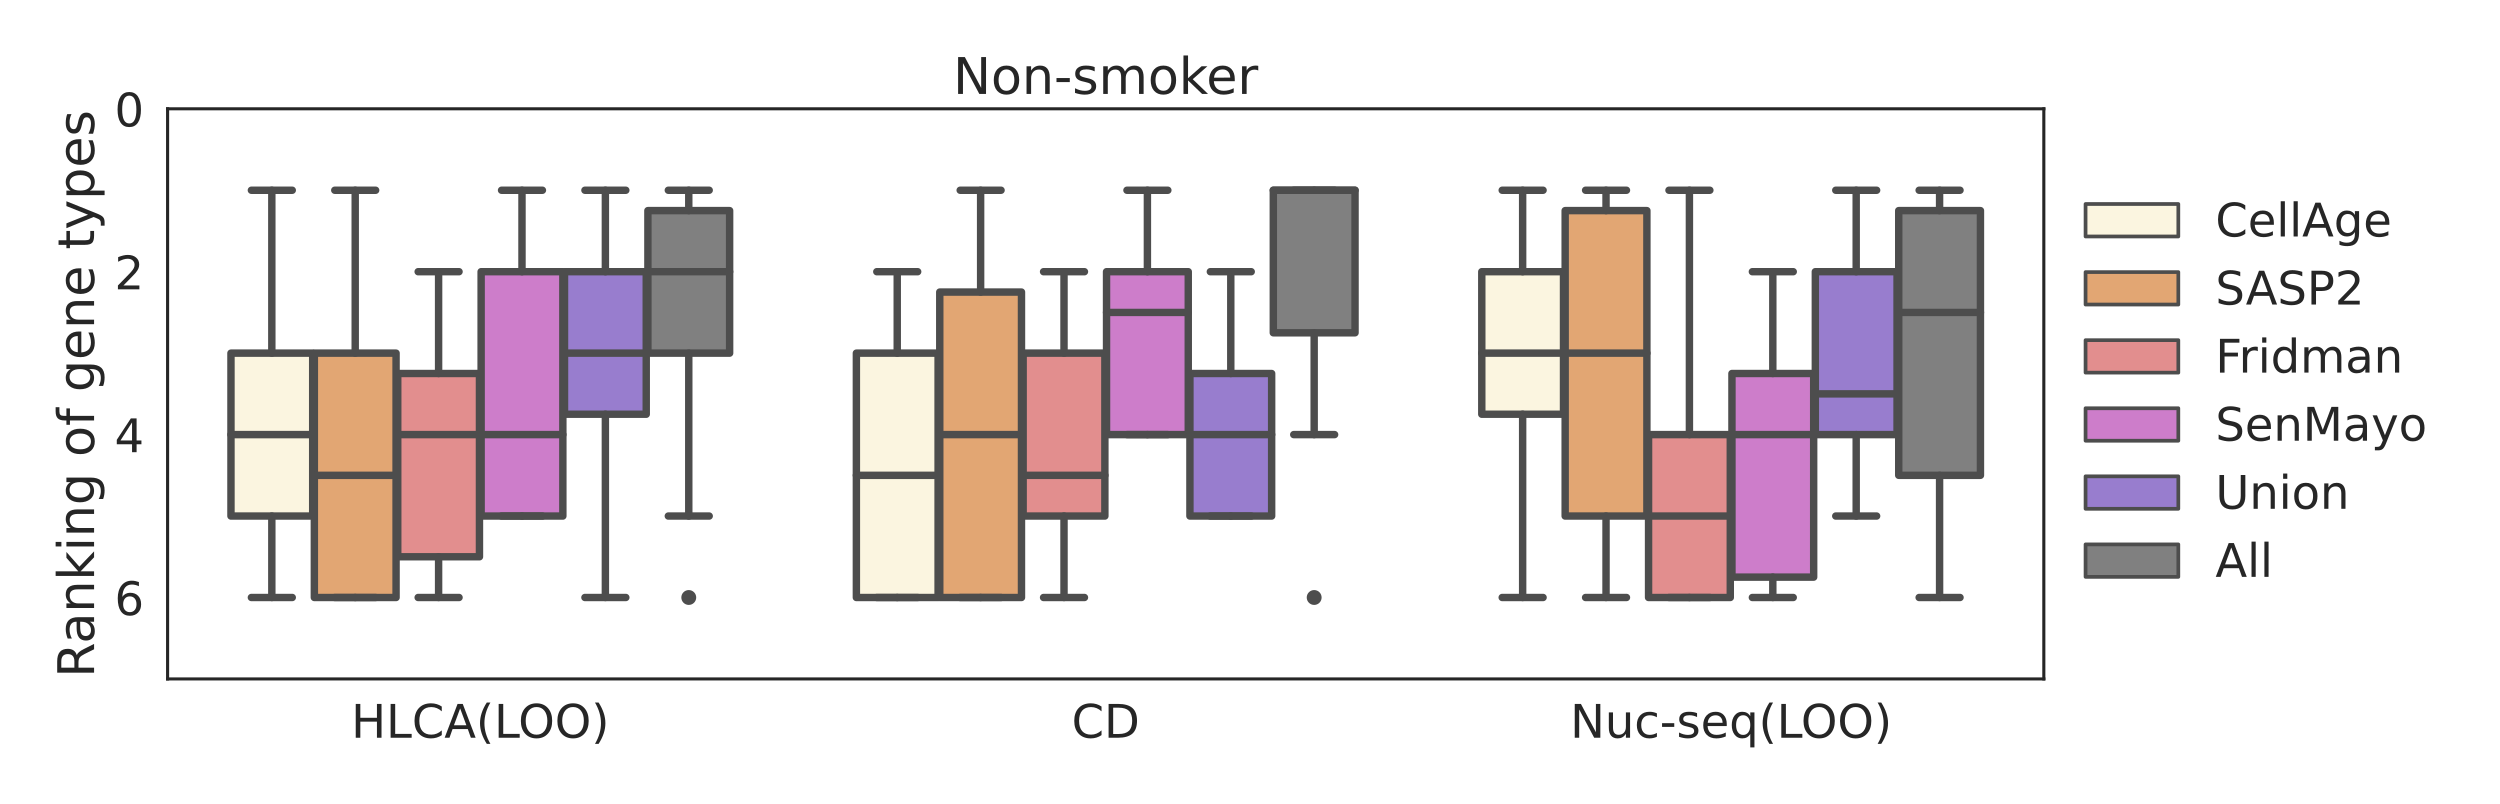 <?xml version="1.0" encoding="utf-8" standalone="no"?>
<!DOCTYPE svg PUBLIC "-//W3C//DTD SVG 1.1//EN"
  "http://www.w3.org/Graphics/SVG/1.1/DTD/svg11.dtd">
<!-- Created with matplotlib (https://matplotlib.org/) -->
<svg height="324pt" version="1.1" viewBox="0 0 1008 324" width="1008pt" xmlns="http://www.w3.org/2000/svg" xmlns:xlink="http://www.w3.org/1999/xlink">
 <defs>
  <style type="text/css">*{stroke-linecap:butt;stroke-linejoin:round;}</style>
 </defs>
 <g id="figure_1">
  <g id="patch_1">
   <path d="M 0 324 
L 1008 324 
L 1008 0 
L 0 0 
z
" style="fill:#ffffff;"/>
  </g>
  <g id="axes_1">
   <g id="patch_2">
    <path d="M 67.572 273.748 
L 824.068 273.748 
L 824.068 43.872 
L 67.572 43.872 
z
" style="fill:#ffffff;"/>
   </g>
   <g id="matplotlib.axis_1">
    <g id="xtick_1">
     <g id="text_1">
      <!-- HLCA(LOO) -->
      <g style="fill:#262626;" transform="translate(141.601 297.457)scale(0.187 -0.187)">
       <defs>
        <path d="M 9.812 72.906 
L 19.672 72.906 
L 19.672 43.016 
L 55.516 43.016 
L 55.516 72.906 
L 65.375 72.906 
L 65.375 0 
L 55.516 0 
L 55.516 34.719 
L 19.672 34.719 
L 19.672 0 
L 9.812 0 
z
" id="DejaVuSans-72"/>
        <path d="M 9.812 72.906 
L 19.672 72.906 
L 19.672 8.297 
L 55.172 8.297 
L 55.172 0 
L 9.812 0 
z
" id="DejaVuSans-76"/>
        <path d="M 64.406 67.281 
L 64.406 56.891 
Q 59.422 61.531 53.781 63.812 
Q 48.141 66.109 41.797 66.109 
Q 29.297 66.109 22.656 58.469 
Q 16.016 50.828 16.016 36.375 
Q 16.016 21.969 22.656 14.328 
Q 29.297 6.688 41.797 6.688 
Q 48.141 6.688 53.781 8.984 
Q 59.422 11.281 64.406 15.922 
L 64.406 5.609 
Q 59.234 2.094 53.438 0.328 
Q 47.656 -1.422 41.219 -1.422 
Q 24.656 -1.422 15.125 8.703 
Q 5.609 18.844 5.609 36.375 
Q 5.609 53.953 15.125 64.078 
Q 24.656 74.219 41.219 74.219 
Q 47.75 74.219 53.531 72.484 
Q 59.328 70.75 64.406 67.281 
z
" id="DejaVuSans-67"/>
        <path d="M 34.188 63.188 
L 20.797 26.906 
L 47.609 26.906 
z
M 28.609 72.906 
L 39.797 72.906 
L 67.578 0 
L 57.328 0 
L 50.688 18.703 
L 17.828 18.703 
L 11.188 0 
L 0.781 0 
z
" id="DejaVuSans-65"/>
        <path d="M 31 75.875 
Q 24.469 64.656 21.281 53.656 
Q 18.109 42.672 18.109 31.391 
Q 18.109 20.125 21.312 9.062 
Q 24.516 -2 31 -13.188 
L 23.188 -13.188 
Q 15.875 -1.703 12.234 9.375 
Q 8.594 20.453 8.594 31.391 
Q 8.594 42.281 12.203 53.312 
Q 15.828 64.359 23.188 75.875 
z
" id="DejaVuSans-40"/>
        <path d="M 39.406 66.219 
Q 28.656 66.219 22.328 58.203 
Q 16.016 50.203 16.016 36.375 
Q 16.016 22.609 22.328 14.594 
Q 28.656 6.594 39.406 6.594 
Q 50.141 6.594 56.422 14.594 
Q 62.703 22.609 62.703 36.375 
Q 62.703 50.203 56.422 58.203 
Q 50.141 66.219 39.406 66.219 
z
M 39.406 74.219 
Q 54.734 74.219 63.906 63.938 
Q 73.094 53.656 73.094 36.375 
Q 73.094 19.141 63.906 8.859 
Q 54.734 -1.422 39.406 -1.422 
Q 24.031 -1.422 14.812 8.828 
Q 5.609 19.094 5.609 36.375 
Q 5.609 53.656 14.812 63.938 
Q 24.031 74.219 39.406 74.219 
z
" id="DejaVuSans-79"/>
        <path d="M 8.016 75.875 
L 15.828 75.875 
Q 23.141 64.359 26.781 53.312 
Q 30.422 42.281 30.422 31.391 
Q 30.422 20.453 26.781 9.375 
Q 23.141 -1.703 15.828 -13.188 
L 8.016 -13.188 
Q 14.5 -2 17.703 9.062 
Q 20.906 20.125 20.906 31.391 
Q 20.906 42.672 17.703 53.656 
Q 14.5 64.656 8.016 75.875 
z
" id="DejaVuSans-41"/>
       </defs>
       <use xlink:href="#DejaVuSans-72"/>
       <use x="75.195" xlink:href="#DejaVuSans-76"/>
       <use x="130.908" xlink:href="#DejaVuSans-67"/>
       <use x="200.732" xlink:href="#DejaVuSans-65"/>
       <use x="269.141" xlink:href="#DejaVuSans-40"/>
       <use x="308.154" xlink:href="#DejaVuSans-76"/>
       <use x="360.242" xlink:href="#DejaVuSans-79"/>
       <use x="438.953" xlink:href="#DejaVuSans-79"/>
       <use x="517.664" xlink:href="#DejaVuSans-41"/>
      </g>
     </g>
    </g>
    <g id="xtick_2">
     <g id="text_2">
      <!-- CD -->
      <g style="fill:#262626;" transform="translate(432.092 297.457)scale(0.187 -0.187)">
       <defs>
        <path d="M 19.672 64.797 
L 19.672 8.109 
L 31.594 8.109 
Q 46.688 8.109 53.688 14.938 
Q 60.688 21.781 60.688 36.531 
Q 60.688 51.172 53.688 57.984 
Q 46.688 64.797 31.594 64.797 
z
M 9.812 72.906 
L 30.078 72.906 
Q 51.266 72.906 61.172 64.094 
Q 71.094 55.281 71.094 36.531 
Q 71.094 17.672 61.125 8.828 
Q 51.172 0 30.078 0 
L 9.812 0 
z
" id="DejaVuSans-68"/>
       </defs>
       <use xlink:href="#DejaVuSans-67"/>
       <use x="69.824" xlink:href="#DejaVuSans-68"/>
      </g>
     </g>
    </g>
    <g id="xtick_3">
     <g id="text_3">
      <!-- Nuc-seq(LOO) -->
      <g style="fill:#262626;" transform="translate(633.104 297.457)scale(0.187 -0.187)">
       <defs>
        <path d="M 9.812 72.906 
L 23.094 72.906 
L 55.422 11.922 
L 55.422 72.906 
L 64.984 72.906 
L 64.984 0 
L 51.703 0 
L 19.391 60.984 
L 19.391 0 
L 9.812 0 
z
" id="DejaVuSans-78"/>
        <path d="M 8.5 21.578 
L 8.5 54.688 
L 17.484 54.688 
L 17.484 21.922 
Q 17.484 14.156 20.5 10.266 
Q 23.531 6.391 29.594 6.391 
Q 36.859 6.391 41.078 11.031 
Q 45.312 15.672 45.312 23.688 
L 45.312 54.688 
L 54.297 54.688 
L 54.297 0 
L 45.312 0 
L 45.312 8.406 
Q 42.047 3.422 37.719 1 
Q 33.406 -1.422 27.688 -1.422 
Q 18.266 -1.422 13.375 4.438 
Q 8.5 10.297 8.5 21.578 
z
M 31.109 56 
z
" id="DejaVuSans-117"/>
        <path d="M 48.781 52.594 
L 48.781 44.188 
Q 44.969 46.297 41.141 47.344 
Q 37.312 48.391 33.406 48.391 
Q 24.656 48.391 19.812 42.844 
Q 14.984 37.312 14.984 27.297 
Q 14.984 17.281 19.812 11.734 
Q 24.656 6.203 33.406 6.203 
Q 37.312 6.203 41.141 7.25 
Q 44.969 8.297 48.781 10.406 
L 48.781 2.094 
Q 45.016 0.344 40.984 -0.531 
Q 36.969 -1.422 32.422 -1.422 
Q 20.062 -1.422 12.781 6.344 
Q 5.516 14.109 5.516 27.297 
Q 5.516 40.672 12.859 48.328 
Q 20.219 56 33.016 56 
Q 37.156 56 41.109 55.141 
Q 45.062 54.297 48.781 52.594 
z
" id="DejaVuSans-99"/>
        <path d="M 4.891 31.391 
L 31.203 31.391 
L 31.203 23.391 
L 4.891 23.391 
z
" id="DejaVuSans-45"/>
        <path d="M 44.281 53.078 
L 44.281 44.578 
Q 40.484 46.531 36.375 47.5 
Q 32.281 48.484 27.875 48.484 
Q 21.188 48.484 17.844 46.438 
Q 14.5 44.391 14.5 40.281 
Q 14.5 37.156 16.891 35.375 
Q 19.281 33.594 26.516 31.984 
L 29.594 31.297 
Q 39.156 29.25 43.188 25.516 
Q 47.219 21.781 47.219 15.094 
Q 47.219 7.469 41.188 3.016 
Q 35.156 -1.422 24.609 -1.422 
Q 20.219 -1.422 15.453 -0.562 
Q 10.688 0.297 5.422 2 
L 5.422 11.281 
Q 10.406 8.688 15.234 7.391 
Q 20.062 6.109 24.812 6.109 
Q 31.156 6.109 34.562 8.281 
Q 37.984 10.453 37.984 14.406 
Q 37.984 18.062 35.516 20.016 
Q 33.062 21.969 24.703 23.781 
L 21.578 24.516 
Q 13.234 26.266 9.516 29.906 
Q 5.812 33.547 5.812 39.891 
Q 5.812 47.609 11.281 51.797 
Q 16.75 56 26.812 56 
Q 31.781 56 36.172 55.266 
Q 40.578 54.547 44.281 53.078 
z
" id="DejaVuSans-115"/>
        <path d="M 56.203 29.594 
L 56.203 25.203 
L 14.891 25.203 
Q 15.484 15.922 20.484 11.062 
Q 25.484 6.203 34.422 6.203 
Q 39.594 6.203 44.453 7.469 
Q 49.312 8.734 54.109 11.281 
L 54.109 2.781 
Q 49.266 0.734 44.188 -0.344 
Q 39.109 -1.422 33.891 -1.422 
Q 20.797 -1.422 13.156 6.188 
Q 5.516 13.812 5.516 26.812 
Q 5.516 40.234 12.766 48.109 
Q 20.016 56 32.328 56 
Q 43.359 56 49.781 48.891 
Q 56.203 41.797 56.203 29.594 
z
M 47.219 32.234 
Q 47.125 39.594 43.094 43.984 
Q 39.062 48.391 32.422 48.391 
Q 24.906 48.391 20.391 44.141 
Q 15.875 39.891 15.188 32.172 
z
" id="DejaVuSans-101"/>
        <path d="M 14.797 27.297 
Q 14.797 17.391 18.875 11.75 
Q 22.953 6.109 30.078 6.109 
Q 37.203 6.109 41.297 11.75 
Q 45.406 17.391 45.406 27.297 
Q 45.406 37.203 41.297 42.844 
Q 37.203 48.484 30.078 48.484 
Q 22.953 48.484 18.875 42.844 
Q 14.797 37.203 14.797 27.297 
z
M 45.406 8.203 
Q 42.578 3.328 38.25 0.953 
Q 33.938 -1.422 27.875 -1.422 
Q 17.969 -1.422 11.734 6.484 
Q 5.516 14.406 5.516 27.297 
Q 5.516 40.188 11.734 48.094 
Q 17.969 56 27.875 56 
Q 33.938 56 38.25 53.625 
Q 42.578 51.266 45.406 46.391 
L 45.406 54.688 
L 54.391 54.688 
L 54.391 -20.797 
L 45.406 -20.797 
z
" id="DejaVuSans-113"/>
       </defs>
       <use xlink:href="#DejaVuSans-78"/>
       <use x="74.805" xlink:href="#DejaVuSans-117"/>
       <use x="138.184" xlink:href="#DejaVuSans-99"/>
       <use x="193.164" xlink:href="#DejaVuSans-45"/>
       <use x="229.248" xlink:href="#DejaVuSans-115"/>
       <use x="281.348" xlink:href="#DejaVuSans-101"/>
       <use x="342.871" xlink:href="#DejaVuSans-113"/>
       <use x="406.348" xlink:href="#DejaVuSans-40"/>
       <use x="445.361" xlink:href="#DejaVuSans-76"/>
       <use x="497.449" xlink:href="#DejaVuSans-79"/>
       <use x="576.16" xlink:href="#DejaVuSans-79"/>
       <use x="654.871" xlink:href="#DejaVuSans-41"/>
      </g>
     </g>
    </g>
   </g>
   <g id="matplotlib.axis_2">
    <g id="ytick_1">
     <g id="text_4">
      <!-- 0 -->
      <g style="fill:#262626;" transform="translate(46.174 50.977)scale(0.187 -0.187)">
       <defs>
        <path d="M 31.781 66.406 
Q 24.172 66.406 20.328 58.906 
Q 16.5 51.422 16.5 36.375 
Q 16.5 21.391 20.328 13.891 
Q 24.172 6.391 31.781 6.391 
Q 39.453 6.391 43.281 13.891 
Q 47.125 21.391 47.125 36.375 
Q 47.125 51.422 43.281 58.906 
Q 39.453 66.406 31.781 66.406 
z
M 31.781 74.219 
Q 44.047 74.219 50.516 64.516 
Q 56.984 54.828 56.984 36.375 
Q 56.984 17.969 50.516 8.266 
Q 44.047 -1.422 31.781 -1.422 
Q 19.531 -1.422 13.062 8.266 
Q 6.594 17.969 6.594 36.375 
Q 6.594 54.828 13.062 64.516 
Q 19.531 74.219 31.781 74.219 
z
" id="DejaVuSans-48"/>
       </defs>
       <use xlink:href="#DejaVuSans-48"/>
      </g>
     </g>
    </g>
    <g id="ytick_2">
     <g id="text_5">
      <!-- 2 -->
      <g style="fill:#262626;" transform="translate(46.174 116.655)scale(0.187 -0.187)">
       <defs>
        <path d="M 19.188 8.297 
L 53.609 8.297 
L 53.609 0 
L 7.328 0 
L 7.328 8.297 
Q 12.938 14.109 22.625 23.891 
Q 32.328 33.688 34.812 36.531 
Q 39.547 41.844 41.422 45.531 
Q 43.312 49.219 43.312 52.781 
Q 43.312 58.594 39.234 62.25 
Q 35.156 65.922 28.609 65.922 
Q 23.969 65.922 18.812 64.312 
Q 13.672 62.703 7.812 59.422 
L 7.812 69.391 
Q 13.766 71.781 18.938 73 
Q 24.125 74.219 28.422 74.219 
Q 39.75 74.219 46.484 68.547 
Q 53.219 62.891 53.219 53.422 
Q 53.219 48.922 51.531 44.891 
Q 49.859 40.875 45.406 35.406 
Q 44.188 33.984 37.641 27.219 
Q 31.109 20.453 19.188 8.297 
z
" id="DejaVuSans-50"/>
       </defs>
       <use xlink:href="#DejaVuSans-50"/>
      </g>
     </g>
    </g>
    <g id="ytick_3">
     <g id="text_6">
      <!-- 4 -->
      <g style="fill:#262626;" transform="translate(46.174 182.334)scale(0.187 -0.187)">
       <defs>
        <path d="M 37.797 64.312 
L 12.891 25.391 
L 37.797 25.391 
z
M 35.203 72.906 
L 47.609 72.906 
L 47.609 25.391 
L 58.016 25.391 
L 58.016 17.188 
L 47.609 17.188 
L 47.609 0 
L 37.797 0 
L 37.797 17.188 
L 4.891 17.188 
L 4.891 26.703 
z
" id="DejaVuSans-52"/>
       </defs>
       <use xlink:href="#DejaVuSans-52"/>
      </g>
     </g>
    </g>
    <g id="ytick_4">
     <g id="text_7">
      <!-- 6 -->
      <g style="fill:#262626;" transform="translate(46.174 248.013)scale(0.187 -0.187)">
       <defs>
        <path d="M 33.016 40.375 
Q 26.375 40.375 22.484 35.828 
Q 18.609 31.297 18.609 23.391 
Q 18.609 15.531 22.484 10.953 
Q 26.375 6.391 33.016 6.391 
Q 39.656 6.391 43.531 10.953 
Q 47.406 15.531 47.406 23.391 
Q 47.406 31.297 43.531 35.828 
Q 39.656 40.375 33.016 40.375 
z
M 52.594 71.297 
L 52.594 62.312 
Q 48.875 64.062 45.094 64.984 
Q 41.312 65.922 37.594 65.922 
Q 27.828 65.922 22.672 59.328 
Q 17.531 52.734 16.797 39.406 
Q 19.672 43.656 24.016 45.922 
Q 28.375 48.188 33.594 48.188 
Q 44.578 48.188 50.953 41.516 
Q 57.328 34.859 57.328 23.391 
Q 57.328 12.156 50.688 5.359 
Q 44.047 -1.422 33.016 -1.422 
Q 20.359 -1.422 13.672 8.266 
Q 6.984 17.969 6.984 36.375 
Q 6.984 53.656 15.188 63.938 
Q 23.391 74.219 37.203 74.219 
Q 40.922 74.219 44.703 73.484 
Q 48.484 72.75 52.594 71.297 
z
" id="DejaVuSans-54"/>
       </defs>
       <use xlink:href="#DejaVuSans-54"/>
      </g>
     </g>
    </g>
    <g id="text_8">
     <!-- Ranking of gene types -->
     <g style="fill:#262626;" transform="translate(37.932 273.213)rotate(-90)scale(0.204 -0.204)">
      <defs>
       <path d="M 44.391 34.188 
Q 47.562 33.109 50.562 29.594 
Q 53.562 26.078 56.594 19.922 
L 66.609 0 
L 56 0 
L 46.688 18.703 
Q 43.062 26.031 39.672 28.422 
Q 36.281 30.812 30.422 30.812 
L 19.672 30.812 
L 19.672 0 
L 9.812 0 
L 9.812 72.906 
L 32.078 72.906 
Q 44.578 72.906 50.734 67.672 
Q 56.891 62.453 56.891 51.906 
Q 56.891 45.016 53.688 40.469 
Q 50.484 35.938 44.391 34.188 
z
M 19.672 64.797 
L 19.672 38.922 
L 32.078 38.922 
Q 39.203 38.922 42.844 42.219 
Q 46.484 45.516 46.484 51.906 
Q 46.484 58.297 42.844 61.547 
Q 39.203 64.797 32.078 64.797 
z
" id="DejaVuSans-82"/>
       <path d="M 34.281 27.484 
Q 23.391 27.484 19.188 25 
Q 14.984 22.516 14.984 16.5 
Q 14.984 11.719 18.141 8.906 
Q 21.297 6.109 26.703 6.109 
Q 34.188 6.109 38.703 11.406 
Q 43.219 16.703 43.219 25.484 
L 43.219 27.484 
z
M 52.203 31.203 
L 52.203 0 
L 43.219 0 
L 43.219 8.297 
Q 40.141 3.328 35.547 0.953 
Q 30.953 -1.422 24.312 -1.422 
Q 15.922 -1.422 10.953 3.297 
Q 6 8.016 6 15.922 
Q 6 25.141 12.172 29.828 
Q 18.359 34.516 30.609 34.516 
L 43.219 34.516 
L 43.219 35.406 
Q 43.219 41.609 39.141 45 
Q 35.062 48.391 27.688 48.391 
Q 23 48.391 18.547 47.266 
Q 14.109 46.141 10.016 43.891 
L 10.016 52.203 
Q 14.938 54.109 19.578 55.047 
Q 24.219 56 28.609 56 
Q 40.484 56 46.344 49.844 
Q 52.203 43.703 52.203 31.203 
z
" id="DejaVuSans-97"/>
       <path d="M 54.891 33.016 
L 54.891 0 
L 45.906 0 
L 45.906 32.719 
Q 45.906 40.484 42.875 44.328 
Q 39.844 48.188 33.797 48.188 
Q 26.516 48.188 22.312 43.547 
Q 18.109 38.922 18.109 30.906 
L 18.109 0 
L 9.078 0 
L 9.078 54.688 
L 18.109 54.688 
L 18.109 46.188 
Q 21.344 51.125 25.703 53.562 
Q 30.078 56 35.797 56 
Q 45.219 56 50.047 50.172 
Q 54.891 44.344 54.891 33.016 
z
" id="DejaVuSans-110"/>
       <path d="M 9.078 75.984 
L 18.109 75.984 
L 18.109 31.109 
L 44.922 54.688 
L 56.391 54.688 
L 27.391 29.109 
L 57.625 0 
L 45.906 0 
L 18.109 26.703 
L 18.109 0 
L 9.078 0 
z
" id="DejaVuSans-107"/>
       <path d="M 9.422 54.688 
L 18.406 54.688 
L 18.406 0 
L 9.422 0 
z
M 9.422 75.984 
L 18.406 75.984 
L 18.406 64.594 
L 9.422 64.594 
z
" id="DejaVuSans-105"/>
       <path d="M 45.406 27.984 
Q 45.406 37.75 41.375 43.109 
Q 37.359 48.484 30.078 48.484 
Q 22.859 48.484 18.828 43.109 
Q 14.797 37.75 14.797 27.984 
Q 14.797 18.266 18.828 12.891 
Q 22.859 7.516 30.078 7.516 
Q 37.359 7.516 41.375 12.891 
Q 45.406 18.266 45.406 27.984 
z
M 54.391 6.781 
Q 54.391 -7.172 48.188 -13.984 
Q 42 -20.797 29.203 -20.797 
Q 24.469 -20.797 20.266 -20.094 
Q 16.062 -19.391 12.109 -17.922 
L 12.109 -9.188 
Q 16.062 -11.328 19.922 -12.344 
Q 23.781 -13.375 27.781 -13.375 
Q 36.625 -13.375 41.016 -8.766 
Q 45.406 -4.156 45.406 5.172 
L 45.406 9.625 
Q 42.625 4.781 38.281 2.391 
Q 33.938 0 27.875 0 
Q 17.828 0 11.672 7.656 
Q 5.516 15.328 5.516 27.984 
Q 5.516 40.672 11.672 48.328 
Q 17.828 56 27.875 56 
Q 33.938 56 38.281 53.609 
Q 42.625 51.219 45.406 46.391 
L 45.406 54.688 
L 54.391 54.688 
z
" id="DejaVuSans-103"/>
       <path id="DejaVuSans-32"/>
       <path d="M 30.609 48.391 
Q 23.391 48.391 19.188 42.75 
Q 14.984 37.109 14.984 27.297 
Q 14.984 17.484 19.156 11.844 
Q 23.344 6.203 30.609 6.203 
Q 37.797 6.203 41.984 11.859 
Q 46.188 17.531 46.188 27.297 
Q 46.188 37.016 41.984 42.703 
Q 37.797 48.391 30.609 48.391 
z
M 30.609 56 
Q 42.328 56 49.016 48.375 
Q 55.719 40.766 55.719 27.297 
Q 55.719 13.875 49.016 6.219 
Q 42.328 -1.422 30.609 -1.422 
Q 18.844 -1.422 12.172 6.219 
Q 5.516 13.875 5.516 27.297 
Q 5.516 40.766 12.172 48.375 
Q 18.844 56 30.609 56 
z
" id="DejaVuSans-111"/>
       <path d="M 37.109 75.984 
L 37.109 68.5 
L 28.516 68.5 
Q 23.688 68.5 21.797 66.547 
Q 19.922 64.594 19.922 59.516 
L 19.922 54.688 
L 34.719 54.688 
L 34.719 47.703 
L 19.922 47.703 
L 19.922 0 
L 10.891 0 
L 10.891 47.703 
L 2.297 47.703 
L 2.297 54.688 
L 10.891 54.688 
L 10.891 58.5 
Q 10.891 67.625 15.141 71.797 
Q 19.391 75.984 28.609 75.984 
z
" id="DejaVuSans-102"/>
       <path d="M 18.312 70.219 
L 18.312 54.688 
L 36.812 54.688 
L 36.812 47.703 
L 18.312 47.703 
L 18.312 18.016 
Q 18.312 11.328 20.141 9.422 
Q 21.969 7.516 27.594 7.516 
L 36.812 7.516 
L 36.812 0 
L 27.594 0 
Q 17.188 0 13.234 3.875 
Q 9.281 7.766 9.281 18.016 
L 9.281 47.703 
L 2.688 47.703 
L 2.688 54.688 
L 9.281 54.688 
L 9.281 70.219 
z
" id="DejaVuSans-116"/>
       <path d="M 32.172 -5.078 
Q 28.375 -14.844 24.75 -17.812 
Q 21.141 -20.797 15.094 -20.797 
L 7.906 -20.797 
L 7.906 -13.281 
L 13.188 -13.281 
Q 16.891 -13.281 18.938 -11.516 
Q 21 -9.766 23.484 -3.219 
L 25.094 0.875 
L 2.984 54.688 
L 12.5 54.688 
L 29.594 11.922 
L 46.688 54.688 
L 56.203 54.688 
z
" id="DejaVuSans-121"/>
       <path d="M 18.109 8.203 
L 18.109 -20.797 
L 9.078 -20.797 
L 9.078 54.688 
L 18.109 54.688 
L 18.109 46.391 
Q 20.953 51.266 25.266 53.625 
Q 29.594 56 35.594 56 
Q 45.562 56 51.781 48.094 
Q 58.016 40.188 58.016 27.297 
Q 58.016 14.406 51.781 6.484 
Q 45.562 -1.422 35.594 -1.422 
Q 29.594 -1.422 25.266 0.953 
Q 20.953 3.328 18.109 8.203 
z
M 48.688 27.297 
Q 48.688 37.203 44.609 42.844 
Q 40.531 48.484 33.406 48.484 
Q 26.266 48.484 22.188 42.844 
Q 18.109 37.203 18.109 27.297 
Q 18.109 17.391 22.188 11.75 
Q 26.266 6.109 33.406 6.109 
Q 40.531 6.109 44.609 11.75 
Q 48.688 17.391 48.688 27.297 
z
" id="DejaVuSans-112"/>
      </defs>
      <use xlink:href="#DejaVuSans-82"/>
      <use x="67.232" xlink:href="#DejaVuSans-97"/>
      <use x="128.512" xlink:href="#DejaVuSans-110"/>
      <use x="191.891" xlink:href="#DejaVuSans-107"/>
      <use x="249.801" xlink:href="#DejaVuSans-105"/>
      <use x="277.584" xlink:href="#DejaVuSans-110"/>
      <use x="340.963" xlink:href="#DejaVuSans-103"/>
      <use x="404.439" xlink:href="#DejaVuSans-32"/>
      <use x="436.227" xlink:href="#DejaVuSans-111"/>
      <use x="497.408" xlink:href="#DejaVuSans-102"/>
      <use x="532.613" xlink:href="#DejaVuSans-32"/>
      <use x="564.4" xlink:href="#DejaVuSans-103"/>
      <use x="627.877" xlink:href="#DejaVuSans-101"/>
      <use x="689.4" xlink:href="#DejaVuSans-110"/>
      <use x="752.779" xlink:href="#DejaVuSans-101"/>
      <use x="814.303" xlink:href="#DejaVuSans-32"/>
      <use x="846.09" xlink:href="#DejaVuSans-116"/>
      <use x="885.299" xlink:href="#DejaVuSans-121"/>
      <use x="944.479" xlink:href="#DejaVuSans-112"/>
      <use x="1007.955" xlink:href="#DejaVuSans-101"/>
      <use x="1069.479" xlink:href="#DejaVuSans-115"/>
     </g>
    </g>
   </g>
   <g id="patch_3">
    <path clip-path="url(#p1c5b349d24)" d="M 93.125 142.39 
L 126.074 142.39 
L 126.074 208.069 
L 93.125 208.069 
L 93.125 142.39 
z
" style="fill:#fbf5e0;stroke:#4d4d4d;stroke-linejoin:miter;stroke-width:3;"/>
   </g>
   <g id="patch_4">
    <path clip-path="url(#p1c5b349d24)" d="M 126.747 142.39 
L 159.696 142.39 
L 159.696 240.909 
L 126.747 240.909 
L 126.747 142.39 
z
" style="fill:#e2a673;stroke:#4d4d4d;stroke-linejoin:miter;stroke-width:3;"/>
   </g>
   <g id="patch_5">
    <path clip-path="url(#p1c5b349d24)" d="M 160.369 150.6 
L 193.318 150.6 
L 193.318 224.489 
L 160.369 224.489 
L 160.369 150.6 
z
" style="fill:#e28e8e;stroke:#4d4d4d;stroke-linejoin:miter;stroke-width:3;"/>
   </g>
   <g id="patch_6">
    <path clip-path="url(#p1c5b349d24)" d="M 193.991 109.551 
L 226.94 109.551 
L 226.94 208.069 
L 193.991 208.069 
L 193.991 109.551 
z
" style="fill:#cd7dca;stroke:#4d4d4d;stroke-linejoin:miter;stroke-width:3;"/>
   </g>
   <g id="patch_7">
    <path clip-path="url(#p1c5b349d24)" d="M 227.613 109.551 
L 260.563 109.551 
L 260.563 167.02 
L 227.613 167.02 
L 227.613 109.551 
z
" style="fill:#987dce;stroke:#4d4d4d;stroke-linejoin:miter;stroke-width:3;"/>
   </g>
   <g id="patch_8">
    <path clip-path="url(#p1c5b349d24)" d="M 261.235 84.921 
L 294.185 84.921 
L 294.185 142.39 
L 261.235 142.39 
L 261.235 84.921 
z
" style="fill:#808080;stroke:#4d4d4d;stroke-linejoin:miter;stroke-width:3;"/>
   </g>
   <g id="patch_9">
    <path clip-path="url(#p1c5b349d24)" d="M 345.29 142.39 
L 378.24 142.39 
L 378.24 240.909 
L 345.29 240.909 
L 345.29 142.39 
z
" style="fill:#fbf5e0;stroke:#4d4d4d;stroke-linejoin:miter;stroke-width:3;"/>
   </g>
   <g id="patch_10">
    <path clip-path="url(#p1c5b349d24)" d="M 378.912 117.761 
L 411.862 117.761 
L 411.862 240.909 
L 378.912 240.909 
L 378.912 117.761 
z
" style="fill:#e2a673;stroke:#4d4d4d;stroke-linejoin:miter;stroke-width:3;"/>
   </g>
   <g id="patch_11">
    <path clip-path="url(#p1c5b349d24)" d="M 412.534 142.39 
L 445.484 142.39 
L 445.484 208.069 
L 412.534 208.069 
L 412.534 142.39 
z
" style="fill:#e28e8e;stroke:#4d4d4d;stroke-linejoin:miter;stroke-width:3;"/>
   </g>
   <g id="patch_12">
    <path clip-path="url(#p1c5b349d24)" d="M 446.156 109.551 
L 479.106 109.551 
L 479.106 175.23 
L 446.156 175.23 
L 446.156 109.551 
z
" style="fill:#cd7dca;stroke:#4d4d4d;stroke-linejoin:miter;stroke-width:3;"/>
   </g>
   <g id="patch_13">
    <path clip-path="url(#p1c5b349d24)" d="M 479.778 150.6 
L 512.728 150.6 
L 512.728 208.069 
L 479.778 208.069 
L 479.778 150.6 
z
" style="fill:#987dce;stroke:#4d4d4d;stroke-linejoin:miter;stroke-width:3;"/>
   </g>
   <g id="patch_14">
    <path clip-path="url(#p1c5b349d24)" d="M 513.4 76.711 
L 546.35 76.711 
L 546.35 134.18 
L 513.4 134.18 
L 513.4 76.711 
z
" style="fill:#808080;stroke:#4d4d4d;stroke-linejoin:miter;stroke-width:3;"/>
   </g>
   <g id="patch_15">
    <path clip-path="url(#p1c5b349d24)" d="M 597.455 109.551 
L 630.405 109.551 
L 630.405 167.02 
L 597.455 167.02 
L 597.455 109.551 
z
" style="fill:#fbf5e0;stroke:#4d4d4d;stroke-linejoin:miter;stroke-width:3;"/>
   </g>
   <g id="patch_16">
    <path clip-path="url(#p1c5b349d24)" d="M 631.077 84.921 
L 664.027 84.921 
L 664.027 208.069 
L 631.077 208.069 
L 631.077 84.921 
z
" style="fill:#e2a673;stroke:#4d4d4d;stroke-linejoin:miter;stroke-width:3;"/>
   </g>
   <g id="patch_17">
    <path clip-path="url(#p1c5b349d24)" d="M 664.7 175.23 
L 697.649 175.23 
L 697.649 240.909 
L 664.7 240.909 
L 664.7 175.23 
z
" style="fill:#e28e8e;stroke:#4d4d4d;stroke-linejoin:miter;stroke-width:3;"/>
   </g>
   <g id="patch_18">
    <path clip-path="url(#p1c5b349d24)" d="M 698.322 150.6 
L 731.271 150.6 
L 731.271 232.699 
L 698.322 232.699 
L 698.322 150.6 
z
" style="fill:#cd7dca;stroke:#4d4d4d;stroke-linejoin:miter;stroke-width:3;"/>
   </g>
   <g id="patch_19">
    <path clip-path="url(#p1c5b349d24)" d="M 731.944 109.551 
L 764.893 109.551 
L 764.893 175.23 
L 731.944 175.23 
L 731.944 109.551 
z
" style="fill:#987dce;stroke:#4d4d4d;stroke-linejoin:miter;stroke-width:3;"/>
   </g>
   <g id="patch_20">
    <path clip-path="url(#p1c5b349d24)" d="M 765.566 84.921 
L 798.515 84.921 
L 798.515 191.649 
L 765.566 191.649 
L 765.566 84.921 
z
" style="fill:#808080;stroke:#4d4d4d;stroke-linejoin:miter;stroke-width:3;"/>
   </g>
   <g id="patch_21">
    <path clip-path="url(#p1c5b349d24)" d="M 193.655 43.872 
L 193.655 43.872 
L 193.655 43.872 
L 193.655 43.872 
z
" style="fill:#fbf5e0;stroke:#4d4d4d;stroke-linejoin:miter;stroke-width:1.5;"/>
   </g>
   <g id="patch_22">
    <path clip-path="url(#p1c5b349d24)" d="M 193.655 43.872 
L 193.655 43.872 
L 193.655 43.872 
L 193.655 43.872 
z
" style="fill:#e2a673;stroke:#4d4d4d;stroke-linejoin:miter;stroke-width:1.5;"/>
   </g>
   <g id="patch_23">
    <path clip-path="url(#p1c5b349d24)" d="M 193.655 43.872 
L 193.655 43.872 
L 193.655 43.872 
L 193.655 43.872 
z
" style="fill:#e28e8e;stroke:#4d4d4d;stroke-linejoin:miter;stroke-width:1.5;"/>
   </g>
   <g id="patch_24">
    <path clip-path="url(#p1c5b349d24)" d="M 193.655 43.872 
L 193.655 43.872 
L 193.655 43.872 
L 193.655 43.872 
z
" style="fill:#cd7dca;stroke:#4d4d4d;stroke-linejoin:miter;stroke-width:1.5;"/>
   </g>
   <g id="patch_25">
    <path clip-path="url(#p1c5b349d24)" d="M 193.655 43.872 
L 193.655 43.872 
L 193.655 43.872 
L 193.655 43.872 
z
" style="fill:#987dce;stroke:#4d4d4d;stroke-linejoin:miter;stroke-width:1.5;"/>
   </g>
   <g id="patch_26">
    <path clip-path="url(#p1c5b349d24)" d="M 193.655 43.872 
L 193.655 43.872 
L 193.655 43.872 
L 193.655 43.872 
z
" style="fill:#808080;stroke:#4d4d4d;stroke-linejoin:miter;stroke-width:1.5;"/>
   </g>
   <g id="line2d_1">
    <path clip-path="url(#p1c5b349d24)" d="M 109.6 142.39 
L 109.6 76.711 
" style="fill:none;stroke:#4d4d4d;stroke-linecap:round;stroke-width:3;"/>
   </g>
   <g id="line2d_2">
    <path clip-path="url(#p1c5b349d24)" d="M 109.6 208.069 
L 109.6 240.909 
" style="fill:none;stroke:#4d4d4d;stroke-linecap:round;stroke-width:3;"/>
   </g>
   <g id="line2d_3">
    <path clip-path="url(#p1c5b349d24)" d="M 101.362 76.711 
L 117.837 76.711 
" style="fill:none;stroke:#4d4d4d;stroke-linecap:round;stroke-width:3;"/>
   </g>
   <g id="line2d_4">
    <path clip-path="url(#p1c5b349d24)" d="M 101.362 240.909 
L 117.837 240.909 
" style="fill:none;stroke:#4d4d4d;stroke-linecap:round;stroke-width:3;"/>
   </g>
   <g id="line2d_5"/>
   <g id="line2d_6">
    <path clip-path="url(#p1c5b349d24)" d="M 143.222 142.39 
L 143.222 76.711 
" style="fill:none;stroke:#4d4d4d;stroke-linecap:round;stroke-width:3;"/>
   </g>
   <g id="line2d_7">
    <path clip-path="url(#p1c5b349d24)" d="M 143.222 240.909 
L 143.222 240.909 
" style="fill:none;stroke:#4d4d4d;stroke-linecap:round;stroke-width:3;"/>
   </g>
   <g id="line2d_8">
    <path clip-path="url(#p1c5b349d24)" d="M 134.984 76.711 
L 151.459 76.711 
" style="fill:none;stroke:#4d4d4d;stroke-linecap:round;stroke-width:3;"/>
   </g>
   <g id="line2d_9">
    <path clip-path="url(#p1c5b349d24)" d="M 134.984 240.909 
L 151.459 240.909 
" style="fill:none;stroke:#4d4d4d;stroke-linecap:round;stroke-width:3;"/>
   </g>
   <g id="line2d_10"/>
   <g id="line2d_11">
    <path clip-path="url(#p1c5b349d24)" d="M 176.844 150.6 
L 176.844 109.551 
" style="fill:none;stroke:#4d4d4d;stroke-linecap:round;stroke-width:3;"/>
   </g>
   <g id="line2d_12">
    <path clip-path="url(#p1c5b349d24)" d="M 176.844 224.489 
L 176.844 240.909 
" style="fill:none;stroke:#4d4d4d;stroke-linecap:round;stroke-width:3;"/>
   </g>
   <g id="line2d_13">
    <path clip-path="url(#p1c5b349d24)" d="M 168.606 109.551 
L 185.081 109.551 
" style="fill:none;stroke:#4d4d4d;stroke-linecap:round;stroke-width:3;"/>
   </g>
   <g id="line2d_14">
    <path clip-path="url(#p1c5b349d24)" d="M 168.606 240.909 
L 185.081 240.909 
" style="fill:none;stroke:#4d4d4d;stroke-linecap:round;stroke-width:3;"/>
   </g>
   <g id="line2d_15"/>
   <g id="line2d_16">
    <path clip-path="url(#p1c5b349d24)" d="M 210.466 109.551 
L 210.466 76.711 
" style="fill:none;stroke:#4d4d4d;stroke-linecap:round;stroke-width:3;"/>
   </g>
   <g id="line2d_17">
    <path clip-path="url(#p1c5b349d24)" d="M 210.466 208.069 
L 210.466 208.069 
" style="fill:none;stroke:#4d4d4d;stroke-linecap:round;stroke-width:3;"/>
   </g>
   <g id="line2d_18">
    <path clip-path="url(#p1c5b349d24)" d="M 202.228 76.711 
L 218.703 76.711 
" style="fill:none;stroke:#4d4d4d;stroke-linecap:round;stroke-width:3;"/>
   </g>
   <g id="line2d_19">
    <path clip-path="url(#p1c5b349d24)" d="M 202.228 208.069 
L 218.703 208.069 
" style="fill:none;stroke:#4d4d4d;stroke-linecap:round;stroke-width:3;"/>
   </g>
   <g id="line2d_20"/>
   <g id="line2d_21">
    <path clip-path="url(#p1c5b349d24)" d="M 244.088 109.551 
L 244.088 76.711 
" style="fill:none;stroke:#4d4d4d;stroke-linecap:round;stroke-width:3;"/>
   </g>
   <g id="line2d_22">
    <path clip-path="url(#p1c5b349d24)" d="M 244.088 167.02 
L 244.088 240.909 
" style="fill:none;stroke:#4d4d4d;stroke-linecap:round;stroke-width:3;"/>
   </g>
   <g id="line2d_23">
    <path clip-path="url(#p1c5b349d24)" d="M 235.85 76.711 
L 252.325 76.711 
" style="fill:none;stroke:#4d4d4d;stroke-linecap:round;stroke-width:3;"/>
   </g>
   <g id="line2d_24">
    <path clip-path="url(#p1c5b349d24)" d="M 235.85 240.909 
L 252.325 240.909 
" style="fill:none;stroke:#4d4d4d;stroke-linecap:round;stroke-width:3;"/>
   </g>
   <g id="line2d_25"/>
   <g id="line2d_26">
    <path clip-path="url(#p1c5b349d24)" d="M 277.71 84.921 
L 277.71 76.711 
" style="fill:none;stroke:#4d4d4d;stroke-linecap:round;stroke-width:3;"/>
   </g>
   <g id="line2d_27">
    <path clip-path="url(#p1c5b349d24)" d="M 277.71 142.39 
L 277.71 208.069 
" style="fill:none;stroke:#4d4d4d;stroke-linecap:round;stroke-width:3;"/>
   </g>
   <g id="line2d_28">
    <path clip-path="url(#p1c5b349d24)" d="M 269.472 76.711 
L 285.947 76.711 
" style="fill:none;stroke:#4d4d4d;stroke-linecap:round;stroke-width:3;"/>
   </g>
   <g id="line2d_29">
    <path clip-path="url(#p1c5b349d24)" d="M 269.472 208.069 
L 285.947 208.069 
" style="fill:none;stroke:#4d4d4d;stroke-linecap:round;stroke-width:3;"/>
   </g>
   <g id="line2d_30">
    <defs>
     <path d="M 0 2.5 
C 0.663 2.5 1.299 2.237 1.768 1.768 
C 2.237 1.299 2.5 0.663 2.5 0 
C 2.5 -0.663 2.237 -1.299 1.768 -1.768 
C 1.299 -2.237 0.663 -2.5 0 -2.5 
C -0.663 -2.5 -1.299 -2.237 -1.768 -1.768 
C -2.237 -1.299 -2.5 -0.663 -2.5 0 
C -2.5 0.663 -2.237 1.299 -1.768 1.768 
C -1.299 2.237 -0.663 2.5 0 2.5 
z
" id="mec0be84e5e" style="stroke:#4d4d4d;"/>
    </defs>
    <g clip-path="url(#p1c5b349d24)">
     <use style="fill:#4d4d4d;stroke:#4d4d4d;" x="277.71" xlink:href="#mec0be84e5e" y="240.909"/>
    </g>
   </g>
   <g id="line2d_31">
    <path clip-path="url(#p1c5b349d24)" d="M 361.765 142.39 
L 361.765 109.551 
" style="fill:none;stroke:#4d4d4d;stroke-linecap:round;stroke-width:3;"/>
   </g>
   <g id="line2d_32">
    <path clip-path="url(#p1c5b349d24)" d="M 361.765 240.909 
L 361.765 240.909 
" style="fill:none;stroke:#4d4d4d;stroke-linecap:round;stroke-width:3;"/>
   </g>
   <g id="line2d_33">
    <path clip-path="url(#p1c5b349d24)" d="M 353.527 109.551 
L 370.002 109.551 
" style="fill:none;stroke:#4d4d4d;stroke-linecap:round;stroke-width:3;"/>
   </g>
   <g id="line2d_34">
    <path clip-path="url(#p1c5b349d24)" d="M 353.527 240.909 
L 370.002 240.909 
" style="fill:none;stroke:#4d4d4d;stroke-linecap:round;stroke-width:3;"/>
   </g>
   <g id="line2d_35"/>
   <g id="line2d_36">
    <path clip-path="url(#p1c5b349d24)" d="M 395.387 117.761 
L 395.387 76.711 
" style="fill:none;stroke:#4d4d4d;stroke-linecap:round;stroke-width:3;"/>
   </g>
   <g id="line2d_37">
    <path clip-path="url(#p1c5b349d24)" d="M 395.387 240.909 
L 395.387 240.909 
" style="fill:none;stroke:#4d4d4d;stroke-linecap:round;stroke-width:3;"/>
   </g>
   <g id="line2d_38">
    <path clip-path="url(#p1c5b349d24)" d="M 387.15 76.711 
L 403.624 76.711 
" style="fill:none;stroke:#4d4d4d;stroke-linecap:round;stroke-width:3;"/>
   </g>
   <g id="line2d_39">
    <path clip-path="url(#p1c5b349d24)" d="M 387.15 240.909 
L 403.624 240.909 
" style="fill:none;stroke:#4d4d4d;stroke-linecap:round;stroke-width:3;"/>
   </g>
   <g id="line2d_40"/>
   <g id="line2d_41">
    <path clip-path="url(#p1c5b349d24)" d="M 429.009 142.39 
L 429.009 109.551 
" style="fill:none;stroke:#4d4d4d;stroke-linecap:round;stroke-width:3;"/>
   </g>
   <g id="line2d_42">
    <path clip-path="url(#p1c5b349d24)" d="M 429.009 208.069 
L 429.009 240.909 
" style="fill:none;stroke:#4d4d4d;stroke-linecap:round;stroke-width:3;"/>
   </g>
   <g id="line2d_43">
    <path clip-path="url(#p1c5b349d24)" d="M 420.772 109.551 
L 437.246 109.551 
" style="fill:none;stroke:#4d4d4d;stroke-linecap:round;stroke-width:3;"/>
   </g>
   <g id="line2d_44">
    <path clip-path="url(#p1c5b349d24)" d="M 420.772 240.909 
L 437.246 240.909 
" style="fill:none;stroke:#4d4d4d;stroke-linecap:round;stroke-width:3;"/>
   </g>
   <g id="line2d_45"/>
   <g id="line2d_46">
    <path clip-path="url(#p1c5b349d24)" d="M 462.631 109.551 
L 462.631 76.711 
" style="fill:none;stroke:#4d4d4d;stroke-linecap:round;stroke-width:3;"/>
   </g>
   <g id="line2d_47">
    <path clip-path="url(#p1c5b349d24)" d="M 462.631 175.23 
L 462.631 175.23 
" style="fill:none;stroke:#4d4d4d;stroke-linecap:round;stroke-width:3;"/>
   </g>
   <g id="line2d_48">
    <path clip-path="url(#p1c5b349d24)" d="M 454.394 76.711 
L 470.868 76.711 
" style="fill:none;stroke:#4d4d4d;stroke-linecap:round;stroke-width:3;"/>
   </g>
   <g id="line2d_49">
    <path clip-path="url(#p1c5b349d24)" d="M 454.394 175.23 
L 470.868 175.23 
" style="fill:none;stroke:#4d4d4d;stroke-linecap:round;stroke-width:3;"/>
   </g>
   <g id="line2d_50"/>
   <g id="line2d_51">
    <path clip-path="url(#p1c5b349d24)" d="M 496.253 150.6 
L 496.253 109.551 
" style="fill:none;stroke:#4d4d4d;stroke-linecap:round;stroke-width:3;"/>
   </g>
   <g id="line2d_52">
    <path clip-path="url(#p1c5b349d24)" d="M 496.253 208.069 
L 496.253 208.069 
" style="fill:none;stroke:#4d4d4d;stroke-linecap:round;stroke-width:3;"/>
   </g>
   <g id="line2d_53">
    <path clip-path="url(#p1c5b349d24)" d="M 488.016 109.551 
L 504.49 109.551 
" style="fill:none;stroke:#4d4d4d;stroke-linecap:round;stroke-width:3;"/>
   </g>
   <g id="line2d_54">
    <path clip-path="url(#p1c5b349d24)" d="M 488.016 208.069 
L 504.49 208.069 
" style="fill:none;stroke:#4d4d4d;stroke-linecap:round;stroke-width:3;"/>
   </g>
   <g id="line2d_55"/>
   <g id="line2d_56">
    <path clip-path="url(#p1c5b349d24)" d="M 529.875 76.711 
L 529.875 76.711 
" style="fill:none;stroke:#4d4d4d;stroke-linecap:round;stroke-width:3;"/>
   </g>
   <g id="line2d_57">
    <path clip-path="url(#p1c5b349d24)" d="M 529.875 134.18 
L 529.875 175.23 
" style="fill:none;stroke:#4d4d4d;stroke-linecap:round;stroke-width:3;"/>
   </g>
   <g id="line2d_58">
    <path clip-path="url(#p1c5b349d24)" d="M 521.638 76.711 
L 538.113 76.711 
" style="fill:none;stroke:#4d4d4d;stroke-linecap:round;stroke-width:3;"/>
   </g>
   <g id="line2d_59">
    <path clip-path="url(#p1c5b349d24)" d="M 521.638 175.23 
L 538.113 175.23 
" style="fill:none;stroke:#4d4d4d;stroke-linecap:round;stroke-width:3;"/>
   </g>
   <g id="line2d_60">
    <g clip-path="url(#p1c5b349d24)">
     <use style="fill:#4d4d4d;stroke:#4d4d4d;" x="529.875" xlink:href="#mec0be84e5e" y="240.909"/>
    </g>
   </g>
   <g id="line2d_61">
    <path clip-path="url(#p1c5b349d24)" d="M 613.93 109.551 
L 613.93 76.711 
" style="fill:none;stroke:#4d4d4d;stroke-linecap:round;stroke-width:3;"/>
   </g>
   <g id="line2d_62">
    <path clip-path="url(#p1c5b349d24)" d="M 613.93 167.02 
L 613.93 240.909 
" style="fill:none;stroke:#4d4d4d;stroke-linecap:round;stroke-width:3;"/>
   </g>
   <g id="line2d_63">
    <path clip-path="url(#p1c5b349d24)" d="M 605.693 76.711 
L 622.168 76.711 
" style="fill:none;stroke:#4d4d4d;stroke-linecap:round;stroke-width:3;"/>
   </g>
   <g id="line2d_64">
    <path clip-path="url(#p1c5b349d24)" d="M 605.693 240.909 
L 622.168 240.909 
" style="fill:none;stroke:#4d4d4d;stroke-linecap:round;stroke-width:3;"/>
   </g>
   <g id="line2d_65"/>
   <g id="line2d_66">
    <path clip-path="url(#p1c5b349d24)" d="M 647.552 84.921 
L 647.552 76.711 
" style="fill:none;stroke:#4d4d4d;stroke-linecap:round;stroke-width:3;"/>
   </g>
   <g id="line2d_67">
    <path clip-path="url(#p1c5b349d24)" d="M 647.552 208.069 
L 647.552 240.909 
" style="fill:none;stroke:#4d4d4d;stroke-linecap:round;stroke-width:3;"/>
   </g>
   <g id="line2d_68">
    <path clip-path="url(#p1c5b349d24)" d="M 639.315 76.711 
L 655.79 76.711 
" style="fill:none;stroke:#4d4d4d;stroke-linecap:round;stroke-width:3;"/>
   </g>
   <g id="line2d_69">
    <path clip-path="url(#p1c5b349d24)" d="M 639.315 240.909 
L 655.79 240.909 
" style="fill:none;stroke:#4d4d4d;stroke-linecap:round;stroke-width:3;"/>
   </g>
   <g id="line2d_70"/>
   <g id="line2d_71">
    <path clip-path="url(#p1c5b349d24)" d="M 681.174 175.23 
L 681.174 76.711 
" style="fill:none;stroke:#4d4d4d;stroke-linecap:round;stroke-width:3;"/>
   </g>
   <g id="line2d_72">
    <path clip-path="url(#p1c5b349d24)" d="M 681.174 240.909 
L 681.174 240.909 
" style="fill:none;stroke:#4d4d4d;stroke-linecap:round;stroke-width:3;"/>
   </g>
   <g id="line2d_73">
    <path clip-path="url(#p1c5b349d24)" d="M 672.937 76.711 
L 689.412 76.711 
" style="fill:none;stroke:#4d4d4d;stroke-linecap:round;stroke-width:3;"/>
   </g>
   <g id="line2d_74">
    <path clip-path="url(#p1c5b349d24)" d="M 672.937 240.909 
L 689.412 240.909 
" style="fill:none;stroke:#4d4d4d;stroke-linecap:round;stroke-width:3;"/>
   </g>
   <g id="line2d_75"/>
   <g id="line2d_76">
    <path clip-path="url(#p1c5b349d24)" d="M 714.796 150.6 
L 714.796 109.551 
" style="fill:none;stroke:#4d4d4d;stroke-linecap:round;stroke-width:3;"/>
   </g>
   <g id="line2d_77">
    <path clip-path="url(#p1c5b349d24)" d="M 714.796 232.699 
L 714.796 240.909 
" style="fill:none;stroke:#4d4d4d;stroke-linecap:round;stroke-width:3;"/>
   </g>
   <g id="line2d_78">
    <path clip-path="url(#p1c5b349d24)" d="M 706.559 109.551 
L 723.034 109.551 
" style="fill:none;stroke:#4d4d4d;stroke-linecap:round;stroke-width:3;"/>
   </g>
   <g id="line2d_79">
    <path clip-path="url(#p1c5b349d24)" d="M 706.559 240.909 
L 723.034 240.909 
" style="fill:none;stroke:#4d4d4d;stroke-linecap:round;stroke-width:3;"/>
   </g>
   <g id="line2d_80"/>
   <g id="line2d_81">
    <path clip-path="url(#p1c5b349d24)" d="M 748.418 109.551 
L 748.418 76.711 
" style="fill:none;stroke:#4d4d4d;stroke-linecap:round;stroke-width:3;"/>
   </g>
   <g id="line2d_82">
    <path clip-path="url(#p1c5b349d24)" d="M 748.418 175.23 
L 748.418 208.069 
" style="fill:none;stroke:#4d4d4d;stroke-linecap:round;stroke-width:3;"/>
   </g>
   <g id="line2d_83">
    <path clip-path="url(#p1c5b349d24)" d="M 740.181 76.711 
L 756.656 76.711 
" style="fill:none;stroke:#4d4d4d;stroke-linecap:round;stroke-width:3;"/>
   </g>
   <g id="line2d_84">
    <path clip-path="url(#p1c5b349d24)" d="M 740.181 208.069 
L 756.656 208.069 
" style="fill:none;stroke:#4d4d4d;stroke-linecap:round;stroke-width:3;"/>
   </g>
   <g id="line2d_85"/>
   <g id="line2d_86">
    <path clip-path="url(#p1c5b349d24)" d="M 782.04 84.921 
L 782.04 76.711 
" style="fill:none;stroke:#4d4d4d;stroke-linecap:round;stroke-width:3;"/>
   </g>
   <g id="line2d_87">
    <path clip-path="url(#p1c5b349d24)" d="M 782.04 191.649 
L 782.04 240.909 
" style="fill:none;stroke:#4d4d4d;stroke-linecap:round;stroke-width:3;"/>
   </g>
   <g id="line2d_88">
    <path clip-path="url(#p1c5b349d24)" d="M 773.803 76.711 
L 790.278 76.711 
" style="fill:none;stroke:#4d4d4d;stroke-linecap:round;stroke-width:3;"/>
   </g>
   <g id="line2d_89">
    <path clip-path="url(#p1c5b349d24)" d="M 773.803 240.909 
L 790.278 240.909 
" style="fill:none;stroke:#4d4d4d;stroke-linecap:round;stroke-width:3;"/>
   </g>
   <g id="line2d_90"/>
   <g id="line2d_91">
    <path clip-path="url(#p1c5b349d24)" d="M 93.125 175.23 
L 126.074 175.23 
" style="fill:none;stroke:#4d4d4d;stroke-linecap:round;stroke-width:3;"/>
   </g>
   <g id="line2d_92">
    <path clip-path="url(#p1c5b349d24)" d="M 126.747 191.649 
L 159.696 191.649 
" style="fill:none;stroke:#4d4d4d;stroke-linecap:round;stroke-width:3;"/>
   </g>
   <g id="line2d_93">
    <path clip-path="url(#p1c5b349d24)" d="M 160.369 175.23 
L 193.318 175.23 
" style="fill:none;stroke:#4d4d4d;stroke-linecap:round;stroke-width:3;"/>
   </g>
   <g id="line2d_94">
    <path clip-path="url(#p1c5b349d24)" d="M 193.991 175.23 
L 226.94 175.23 
" style="fill:none;stroke:#4d4d4d;stroke-linecap:round;stroke-width:3;"/>
   </g>
   <g id="line2d_95">
    <path clip-path="url(#p1c5b349d24)" d="M 227.613 142.39 
L 260.563 142.39 
" style="fill:none;stroke:#4d4d4d;stroke-linecap:round;stroke-width:3;"/>
   </g>
   <g id="line2d_96">
    <path clip-path="url(#p1c5b349d24)" d="M 261.235 109.551 
L 294.185 109.551 
" style="fill:none;stroke:#4d4d4d;stroke-linecap:round;stroke-width:3;"/>
   </g>
   <g id="line2d_97">
    <path clip-path="url(#p1c5b349d24)" d="M 345.29 191.649 
L 378.24 191.649 
" style="fill:none;stroke:#4d4d4d;stroke-linecap:round;stroke-width:3;"/>
   </g>
   <g id="line2d_98">
    <path clip-path="url(#p1c5b349d24)" d="M 378.912 175.23 
L 411.862 175.23 
" style="fill:none;stroke:#4d4d4d;stroke-linecap:round;stroke-width:3;"/>
   </g>
   <g id="line2d_99">
    <path clip-path="url(#p1c5b349d24)" d="M 412.534 191.649 
L 445.484 191.649 
" style="fill:none;stroke:#4d4d4d;stroke-linecap:round;stroke-width:3;"/>
   </g>
   <g id="line2d_100">
    <path clip-path="url(#p1c5b349d24)" d="M 446.156 125.971 
L 479.106 125.971 
" style="fill:none;stroke:#4d4d4d;stroke-linecap:round;stroke-width:3;"/>
   </g>
   <g id="line2d_101">
    <path clip-path="url(#p1c5b349d24)" d="M 479.778 175.23 
L 512.728 175.23 
" style="fill:none;stroke:#4d4d4d;stroke-linecap:round;stroke-width:3;"/>
   </g>
   <g id="line2d_102">
    <path clip-path="url(#p1c5b349d24)" d="M 513.4 76.711 
L 546.35 76.711 
" style="fill:none;stroke:#4d4d4d;stroke-linecap:round;stroke-width:3;"/>
   </g>
   <g id="line2d_103">
    <path clip-path="url(#p1c5b349d24)" d="M 597.455 142.39 
L 630.405 142.39 
" style="fill:none;stroke:#4d4d4d;stroke-linecap:round;stroke-width:3;"/>
   </g>
   <g id="line2d_104">
    <path clip-path="url(#p1c5b349d24)" d="M 631.077 142.39 
L 664.027 142.39 
" style="fill:none;stroke:#4d4d4d;stroke-linecap:round;stroke-width:3;"/>
   </g>
   <g id="line2d_105">
    <path clip-path="url(#p1c5b349d24)" d="M 664.7 208.069 
L 697.649 208.069 
" style="fill:none;stroke:#4d4d4d;stroke-linecap:round;stroke-width:3;"/>
   </g>
   <g id="line2d_106">
    <path clip-path="url(#p1c5b349d24)" d="M 698.322 175.23 
L 731.271 175.23 
" style="fill:none;stroke:#4d4d4d;stroke-linecap:round;stroke-width:3;"/>
   </g>
   <g id="line2d_107">
    <path clip-path="url(#p1c5b349d24)" d="M 731.944 158.81 
L 764.893 158.81 
" style="fill:none;stroke:#4d4d4d;stroke-linecap:round;stroke-width:3;"/>
   </g>
   <g id="line2d_108">
    <path clip-path="url(#p1c5b349d24)" d="M 765.566 125.971 
L 798.515 125.971 
" style="fill:none;stroke:#4d4d4d;stroke-linecap:round;stroke-width:3;"/>
   </g>
   <g id="patch_27">
    <path d="M 67.572 273.748 
L 67.572 43.872 
" style="fill:none;stroke:#262626;stroke-linecap:square;stroke-linejoin:miter;stroke-width:1.25;"/>
   </g>
   <g id="patch_28">
    <path d="M 824.068 273.748 
L 824.068 43.872 
" style="fill:none;stroke:#262626;stroke-linecap:square;stroke-linejoin:miter;stroke-width:1.25;"/>
   </g>
   <g id="patch_29">
    <path d="M 67.572 273.748 
L 824.068 273.748 
" style="fill:none;stroke:#262626;stroke-linecap:square;stroke-linejoin:miter;stroke-width:1.25;"/>
   </g>
   <g id="patch_30">
    <path d="M 67.572 43.872 
L 824.068 43.872 
" style="fill:none;stroke:#262626;stroke-linecap:square;stroke-linejoin:miter;stroke-width:1.25;"/>
   </g>
   <g id="text_9">
    <!-- Non-smoker -->
    <g style="fill:#262626;" transform="translate(384.308 37.872)scale(0.204 -0.204)">
     <defs>
      <path d="M 52 44.188 
Q 55.375 50.25 60.062 53.125 
Q 64.75 56 71.094 56 
Q 79.641 56 84.281 50.016 
Q 88.922 44.047 88.922 33.016 
L 88.922 0 
L 79.891 0 
L 79.891 32.719 
Q 79.891 40.578 77.094 44.375 
Q 74.312 48.188 68.609 48.188 
Q 61.625 48.188 57.562 43.547 
Q 53.516 38.922 53.516 30.906 
L 53.516 0 
L 44.484 0 
L 44.484 32.719 
Q 44.484 40.625 41.703 44.406 
Q 38.922 48.188 33.109 48.188 
Q 26.219 48.188 22.156 43.531 
Q 18.109 38.875 18.109 30.906 
L 18.109 0 
L 9.078 0 
L 9.078 54.688 
L 18.109 54.688 
L 18.109 46.188 
Q 21.188 51.219 25.484 53.609 
Q 29.781 56 35.688 56 
Q 41.656 56 45.828 52.969 
Q 50 49.953 52 44.188 
z
" id="DejaVuSans-109"/>
      <path d="M 41.109 46.297 
Q 39.594 47.172 37.812 47.578 
Q 36.031 48 33.891 48 
Q 26.266 48 22.188 43.047 
Q 18.109 38.094 18.109 28.812 
L 18.109 0 
L 9.078 0 
L 9.078 54.688 
L 18.109 54.688 
L 18.109 46.188 
Q 20.953 51.172 25.484 53.578 
Q 30.031 56 36.531 56 
Q 37.453 56 38.578 55.875 
Q 39.703 55.766 41.062 55.516 
z
" id="DejaVuSans-114"/>
     </defs>
     <use xlink:href="#DejaVuSans-78"/>
     <use x="74.805" xlink:href="#DejaVuSans-111"/>
     <use x="135.986" xlink:href="#DejaVuSans-110"/>
     <use x="199.365" xlink:href="#DejaVuSans-45"/>
     <use x="235.449" xlink:href="#DejaVuSans-115"/>
     <use x="287.549" xlink:href="#DejaVuSans-109"/>
     <use x="384.961" xlink:href="#DejaVuSans-111"/>
     <use x="446.143" xlink:href="#DejaVuSans-107"/>
     <use x="500.428" xlink:href="#DejaVuSans-101"/>
     <use x="561.951" xlink:href="#DejaVuSans-114"/>
    </g>
   </g>
   <g id="legend_1">
    <g id="patch_31">
     <path d="M 840.898 95.35 
L 878.298 95.35 
L 878.298 82.26 
L 840.898 82.26 
z
" style="fill:#fbf5e0;stroke:#4d4d4d;stroke-linejoin:miter;stroke-width:1.5;"/>
    </g>
    <g id="text_10">
     <!-- CellAge -->
     <g style="fill:#262626;" transform="translate(893.258 95.35)scale(0.187 -0.187)">
      <defs>
       <path d="M 9.422 75.984 
L 18.406 75.984 
L 18.406 0 
L 9.422 0 
z
" id="DejaVuSans-108"/>
      </defs>
      <use xlink:href="#DejaVuSans-67"/>
      <use x="69.824" xlink:href="#DejaVuSans-101"/>
      <use x="131.348" xlink:href="#DejaVuSans-108"/>
      <use x="159.131" xlink:href="#DejaVuSans-108"/>
      <use x="186.914" xlink:href="#DejaVuSans-65"/>
      <use x="255.322" xlink:href="#DejaVuSans-103"/>
      <use x="318.799" xlink:href="#DejaVuSans-101"/>
     </g>
    </g>
    <g id="patch_32">
     <path d="M 840.898 122.798 
L 878.298 122.798 
L 878.298 109.708 
L 840.898 109.708 
z
" style="fill:#e2a673;stroke:#4d4d4d;stroke-linejoin:miter;stroke-width:1.5;"/>
    </g>
    <g id="text_11">
     <!-- SASP2 -->
     <g style="fill:#262626;" transform="translate(893.258 122.798)scale(0.187 -0.187)">
      <defs>
       <path d="M 53.516 70.516 
L 53.516 60.891 
Q 47.906 63.578 42.922 64.891 
Q 37.938 66.219 33.297 66.219 
Q 25.25 66.219 20.875 63.094 
Q 16.5 59.969 16.5 54.203 
Q 16.5 49.359 19.406 46.891 
Q 22.312 44.438 30.422 42.922 
L 36.375 41.703 
Q 47.406 39.594 52.656 34.297 
Q 57.906 29 57.906 20.125 
Q 57.906 9.516 50.797 4.047 
Q 43.703 -1.422 29.984 -1.422 
Q 24.812 -1.422 18.969 -0.25 
Q 13.141 0.922 6.891 3.219 
L 6.891 13.375 
Q 12.891 10.016 18.656 8.297 
Q 24.422 6.594 29.984 6.594 
Q 38.422 6.594 43.016 9.906 
Q 47.609 13.234 47.609 19.391 
Q 47.609 24.75 44.312 27.781 
Q 41.016 30.812 33.5 32.328 
L 27.484 33.5 
Q 16.453 35.688 11.516 40.375 
Q 6.594 45.062 6.594 53.422 
Q 6.594 63.094 13.406 68.656 
Q 20.219 74.219 32.172 74.219 
Q 37.312 74.219 42.625 73.281 
Q 47.953 72.359 53.516 70.516 
z
" id="DejaVuSans-83"/>
       <path d="M 19.672 64.797 
L 19.672 37.406 
L 32.078 37.406 
Q 38.969 37.406 42.719 40.969 
Q 46.484 44.531 46.484 51.125 
Q 46.484 57.672 42.719 61.234 
Q 38.969 64.797 32.078 64.797 
z
M 9.812 72.906 
L 32.078 72.906 
Q 44.344 72.906 50.609 67.359 
Q 56.891 61.812 56.891 51.125 
Q 56.891 40.328 50.609 34.812 
Q 44.344 29.297 32.078 29.297 
L 19.672 29.297 
L 19.672 0 
L 9.812 0 
z
" id="DejaVuSans-80"/>
      </defs>
      <use xlink:href="#DejaVuSans-83"/>
      <use x="65.352" xlink:href="#DejaVuSans-65"/>
      <use x="133.76" xlink:href="#DejaVuSans-83"/>
      <use x="197.236" xlink:href="#DejaVuSans-80"/>
      <use x="257.539" xlink:href="#DejaVuSans-50"/>
     </g>
    </g>
    <g id="patch_33">
     <path d="M 840.898 150.246 
L 878.298 150.246 
L 878.298 137.156 
L 840.898 137.156 
z
" style="fill:#e28e8e;stroke:#4d4d4d;stroke-linejoin:miter;stroke-width:1.5;"/>
    </g>
    <g id="text_12">
     <!-- Fridman -->
     <g style="fill:#262626;" transform="translate(893.258 150.246)scale(0.187 -0.187)">
      <defs>
       <path d="M 9.812 72.906 
L 51.703 72.906 
L 51.703 64.594 
L 19.672 64.594 
L 19.672 43.109 
L 48.578 43.109 
L 48.578 34.812 
L 19.672 34.812 
L 19.672 0 
L 9.812 0 
z
" id="DejaVuSans-70"/>
       <path d="M 45.406 46.391 
L 45.406 75.984 
L 54.391 75.984 
L 54.391 0 
L 45.406 0 
L 45.406 8.203 
Q 42.578 3.328 38.25 0.953 
Q 33.938 -1.422 27.875 -1.422 
Q 17.969 -1.422 11.734 6.484 
Q 5.516 14.406 5.516 27.297 
Q 5.516 40.188 11.734 48.094 
Q 17.969 56 27.875 56 
Q 33.938 56 38.25 53.625 
Q 42.578 51.266 45.406 46.391 
z
M 14.797 27.297 
Q 14.797 17.391 18.875 11.75 
Q 22.953 6.109 30.078 6.109 
Q 37.203 6.109 41.297 11.75 
Q 45.406 17.391 45.406 27.297 
Q 45.406 37.203 41.297 42.844 
Q 37.203 48.484 30.078 48.484 
Q 22.953 48.484 18.875 42.844 
Q 14.797 37.203 14.797 27.297 
z
" id="DejaVuSans-100"/>
      </defs>
      <use xlink:href="#DejaVuSans-70"/>
      <use x="50.27" xlink:href="#DejaVuSans-114"/>
      <use x="91.383" xlink:href="#DejaVuSans-105"/>
      <use x="119.166" xlink:href="#DejaVuSans-100"/>
      <use x="182.643" xlink:href="#DejaVuSans-109"/>
      <use x="280.055" xlink:href="#DejaVuSans-97"/>
      <use x="341.334" xlink:href="#DejaVuSans-110"/>
     </g>
    </g>
    <g id="patch_34">
     <path d="M 840.898 177.694 
L 878.298 177.694 
L 878.298 164.604 
L 840.898 164.604 
z
" style="fill:#cd7dca;stroke:#4d4d4d;stroke-linejoin:miter;stroke-width:1.5;"/>
    </g>
    <g id="text_13">
     <!-- SenMayo -->
     <g style="fill:#262626;" transform="translate(893.258 177.694)scale(0.187 -0.187)">
      <defs>
       <path d="M 9.812 72.906 
L 24.516 72.906 
L 43.109 23.297 
L 61.812 72.906 
L 76.516 72.906 
L 76.516 0 
L 66.891 0 
L 66.891 64.016 
L 48.094 14.016 
L 38.188 14.016 
L 19.391 64.016 
L 19.391 0 
L 9.812 0 
z
" id="DejaVuSans-77"/>
      </defs>
      <use xlink:href="#DejaVuSans-83"/>
      <use x="63.477" xlink:href="#DejaVuSans-101"/>
      <use x="125" xlink:href="#DejaVuSans-110"/>
      <use x="188.379" xlink:href="#DejaVuSans-77"/>
      <use x="274.658" xlink:href="#DejaVuSans-97"/>
      <use x="335.938" xlink:href="#DejaVuSans-121"/>
      <use x="395.117" xlink:href="#DejaVuSans-111"/>
     </g>
    </g>
    <g id="patch_35">
     <path d="M 840.898 205.142 
L 878.298 205.142 
L 878.298 192.052 
L 840.898 192.052 
z
" style="fill:#987dce;stroke:#4d4d4d;stroke-linejoin:miter;stroke-width:1.5;"/>
    </g>
    <g id="text_14">
     <!-- Union -->
     <g style="fill:#262626;" transform="translate(893.258 205.142)scale(0.187 -0.187)">
      <defs>
       <path d="M 8.688 72.906 
L 18.609 72.906 
L 18.609 28.609 
Q 18.609 16.891 22.844 11.734 
Q 27.094 6.594 36.625 6.594 
Q 46.094 6.594 50.344 11.734 
Q 54.594 16.891 54.594 28.609 
L 54.594 72.906 
L 64.5 72.906 
L 64.5 27.391 
Q 64.5 13.141 57.438 5.859 
Q 50.391 -1.422 36.625 -1.422 
Q 22.797 -1.422 15.734 5.859 
Q 8.688 13.141 8.688 27.391 
z
" id="DejaVuSans-85"/>
      </defs>
      <use xlink:href="#DejaVuSans-85"/>
      <use x="73.193" xlink:href="#DejaVuSans-110"/>
      <use x="136.572" xlink:href="#DejaVuSans-105"/>
      <use x="164.355" xlink:href="#DejaVuSans-111"/>
      <use x="225.537" xlink:href="#DejaVuSans-110"/>
     </g>
    </g>
    <g id="patch_36">
     <path d="M 840.898 232.59 
L 878.298 232.59 
L 878.298 219.5 
L 840.898 219.5 
z
" style="fill:#808080;stroke:#4d4d4d;stroke-linejoin:miter;stroke-width:1.5;"/>
    </g>
    <g id="text_15">
     <!-- All -->
     <g style="fill:#262626;" transform="translate(893.258 232.59)scale(0.187 -0.187)">
      <use xlink:href="#DejaVuSans-65"/>
      <use x="68.408" xlink:href="#DejaVuSans-108"/>
      <use x="96.191" xlink:href="#DejaVuSans-108"/>
     </g>
    </g>
   </g>
  </g>
 </g>
 <defs>
  <clipPath id="p1c5b349d24">
   <rect height="229.876" width="756.496" x="67.572" y="43.872"/>
  </clipPath>
 </defs>
</svg>
